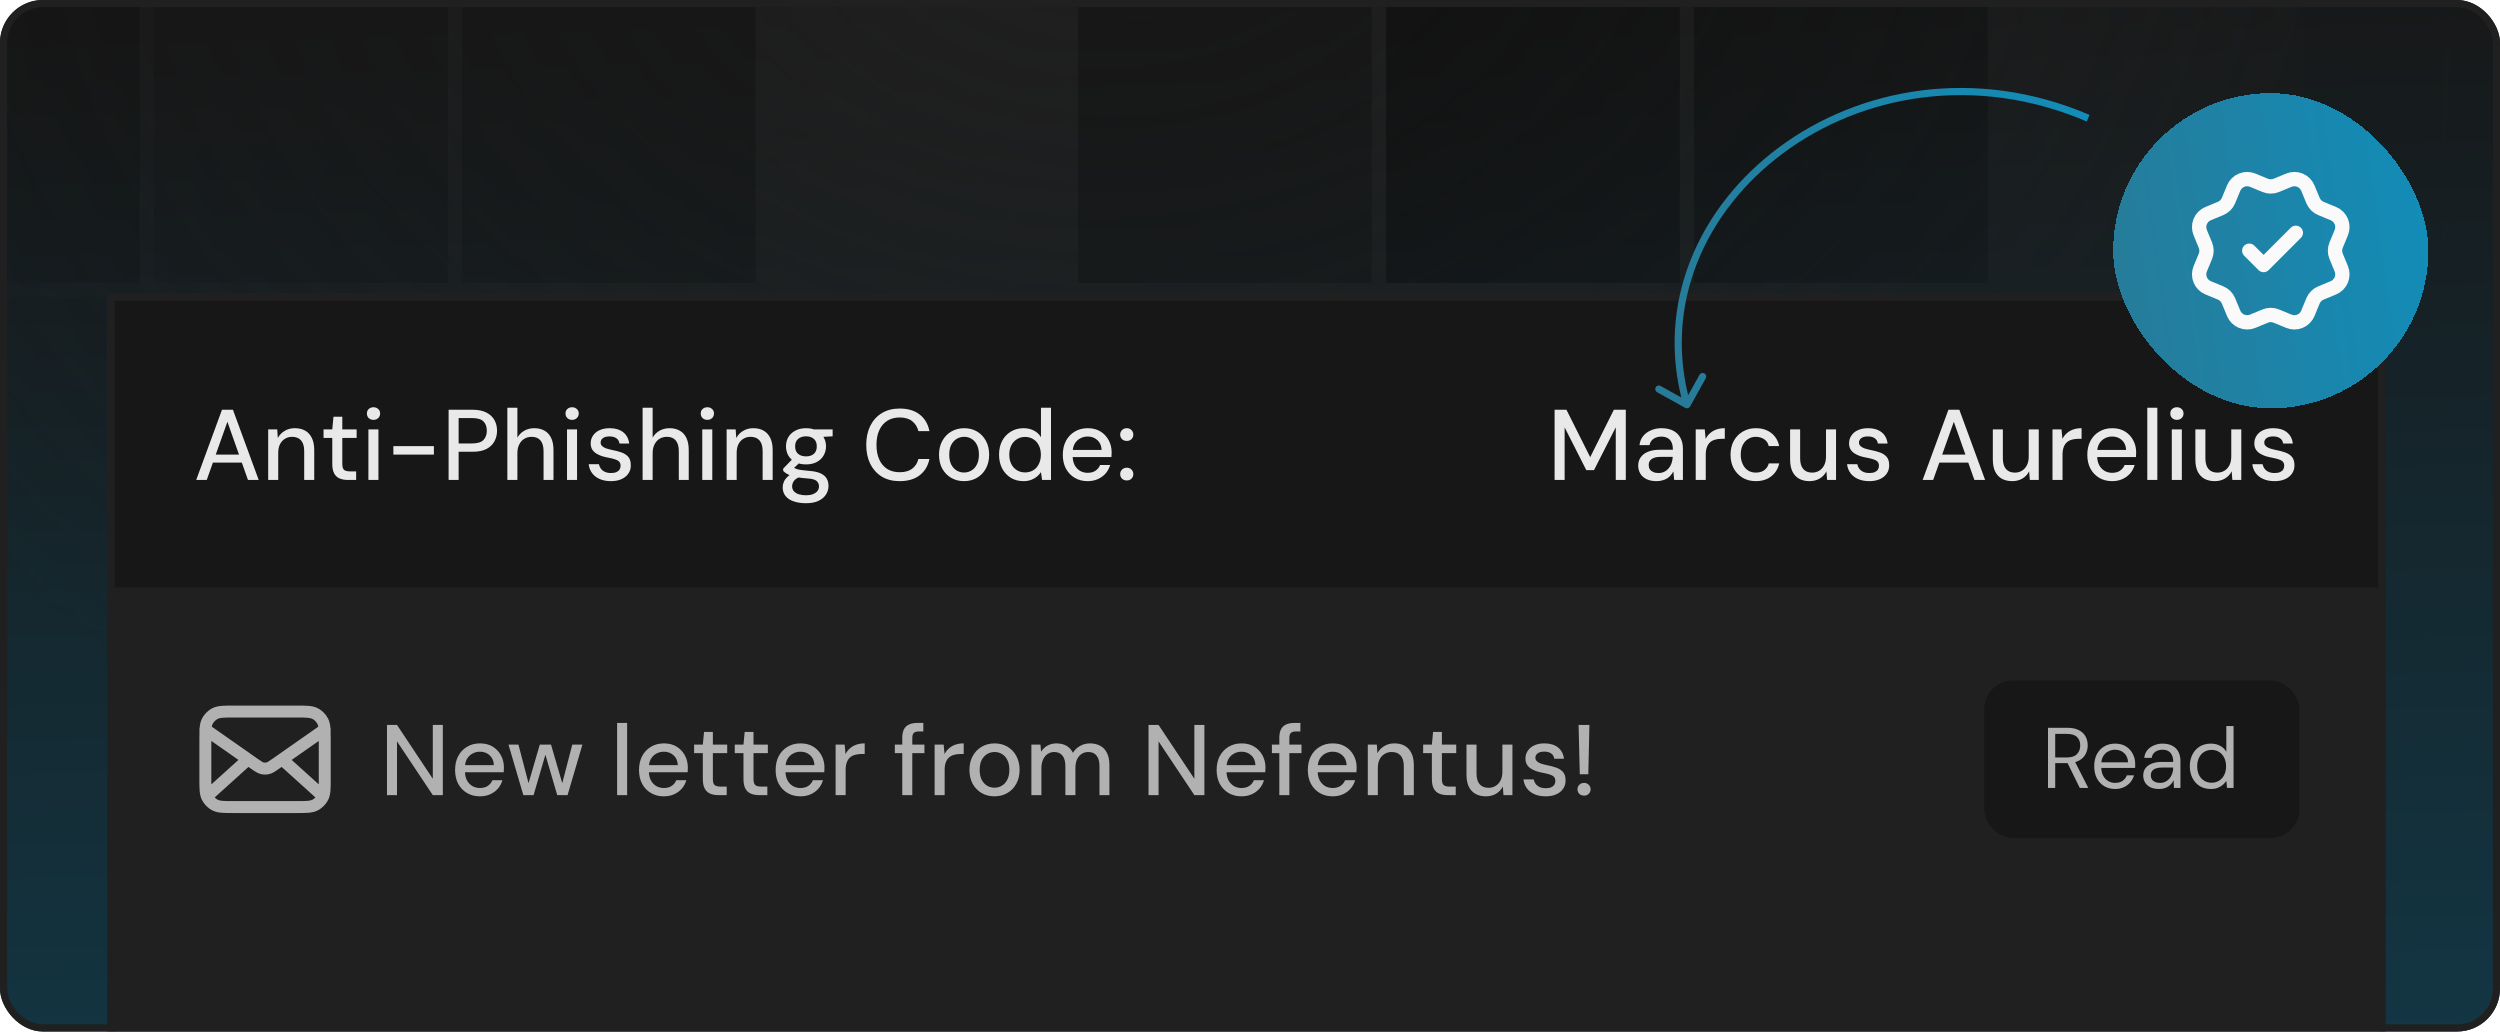 <svg width="349" height="144" viewBox="0 0 349 144" fill="none" xmlns="http://www.w3.org/2000/svg">
<g clip-path="url(#clip0_1702_20799)">
<rect width="349" height="144" rx="6" fill="url(#paint0_linear_1702_20799)"/>
<mask id="mask0_1702_20799" style="mask-type:alpha" maskUnits="userSpaceOnUse" x="-47" y="-92" width="591" height="298">
<rect x="-47" y="-92" width="591" height="298" fill="url(#paint1_radial_1702_20799)"/>
</mask>
<g mask="url(#mask0_1702_20799)">
<rect x="-42.5" y="-122" width="384" height="249" stroke="#202020"/>
<rect x="-22" y="-2" width="42" height="42" fill="#111111" stroke="#202020"/>
<rect x="21" y="-2" width="42" height="42" fill="#171717" stroke="#202020"/>
<rect x="64" y="-2" width="42" height="42" fill="#171717" stroke="#202020"/>
<rect x="107" y="-2" width="42" height="42" fill="#202020" stroke="#202020"/>
<rect x="150" y="-2" width="42" height="42" fill="#171717" stroke="#202020"/>
<rect x="193" y="-2" width="42" height="42" fill="#111111" stroke="#202020"/>
<rect x="236" y="-2" width="42" height="42" fill="#111111" stroke="#202020"/>
<rect x="279" y="-2" width="42" height="42" fill="#202020" stroke="#202020"/>
<rect x="-22" y="41" width="42" height="42" fill="#171717" stroke="#202020"/>
<rect x="21" y="41" width="42" height="42" fill="#171717" stroke="#202020"/>
<rect x="64" y="41" width="42" height="42" fill="#202020" stroke="#202020"/>
<rect x="107" y="41" width="42" height="42" fill="#171717" stroke="#202020"/>
<rect x="150" y="41" width="42" height="42" fill="#171717" stroke="#202020"/>
<rect x="193" y="41" width="42" height="42" fill="#171717" stroke="#202020"/>
<rect x="236" y="41" width="42" height="42" fill="#202020" stroke="#202020"/>
<rect x="279" y="41" width="42" height="42" fill="#171717" stroke="#202020"/>
<rect x="-22" y="84" width="42" height="42" fill="#171717" stroke="#202020"/>
<rect x="21" y="84" width="42" height="42" fill="#171717" stroke="#202020"/>
<rect x="64" y="84" width="42" height="42" fill="#202020" stroke="#202020"/>
<rect x="107" y="84" width="42" height="42" fill="#171717" stroke="#202020"/>
<rect x="150" y="84" width="42" height="42" fill="#111111" stroke="#202020"/>
<rect x="193" y="84" width="42" height="42" fill="#171717" stroke="#202020"/>
<rect x="236" y="84" width="42" height="42" fill="#202020" stroke="#202020"/>
<rect x="279" y="84" width="42" height="42" fill="#111111" stroke="#202020"/>
</g>
<g filter="url(#filter0_d_1702_20799)">
<rect x="15" y="54" width="318" height="114" rx="6" fill="#202020"/>
<rect x="15.5" y="54.5" width="317" height="113" rx="5.5" stroke="#202020"/>
<rect x="15.5" y="54.5" width="317" height="41" fill="#171717"/>
<rect x="15.5" y="54.5" width="317" height="41" stroke="#202020"/>
<path d="M27.392 80L30.99 70.2H32.516L36.114 80H34.616L31.746 71.88L28.862 80H27.392ZM29.016 77.578L29.408 76.458H34.014L34.406 77.578H29.016ZM37.44 80V72.944H38.7L38.784 74.148C39.008 73.728 39.326 73.397 39.736 73.154C40.147 72.902 40.618 72.776 41.15 72.776C41.71 72.776 42.191 72.888 42.592 73.112C42.994 73.336 43.306 73.677 43.53 74.134C43.754 74.582 43.866 75.147 43.866 75.828V80H42.466V75.968C42.466 75.315 42.322 74.82 42.032 74.484C41.743 74.148 41.323 73.98 40.772 73.98C40.408 73.98 40.082 74.069 39.792 74.246C39.503 74.414 39.27 74.666 39.092 75.002C38.924 75.338 38.84 75.749 38.84 76.234V80H37.44ZM48.555 80C48.116 80 47.734 79.93 47.407 79.79C47.08 79.65 46.828 79.417 46.651 79.09C46.474 78.763 46.385 78.32 46.385 77.76V74.134H45.167V72.944H46.385L46.553 71.18H47.785V72.944H49.787V74.134H47.785V77.774C47.785 78.175 47.869 78.451 48.037 78.6C48.205 78.74 48.494 78.81 48.905 78.81H49.717V80H48.555ZM51.429 80V72.944H52.829V80H51.429ZM52.143 71.614C51.872 71.614 51.648 71.53 51.471 71.362C51.303 71.194 51.219 70.979 51.219 70.718C51.219 70.466 51.303 70.261 51.471 70.102C51.648 69.934 51.872 69.85 52.143 69.85C52.404 69.85 52.624 69.934 52.801 70.102C52.978 70.261 53.067 70.466 53.067 70.718C53.067 70.979 52.978 71.194 52.801 71.362C52.624 71.53 52.404 71.614 52.143 71.614ZM54.915 76.458V75.282H60.571V76.458H54.915ZM62.626 80V70.2H65.972C66.755 70.2 67.4 70.331 67.903 70.592C68.407 70.853 68.781 71.203 69.023 71.642C69.266 72.081 69.388 72.58 69.388 73.14C69.388 73.672 69.266 74.162 69.023 74.61C68.79 75.049 68.421 75.403 67.918 75.674C67.413 75.935 66.765 76.066 65.972 76.066H64.025V80H62.626ZM64.025 74.904H65.915C66.653 74.904 67.175 74.745 67.484 74.428C67.801 74.101 67.96 73.672 67.96 73.14C67.96 72.571 67.801 72.132 67.484 71.824C67.175 71.516 66.653 71.362 65.915 71.362H64.025V74.904ZM70.827 80V69.92H72.227V74.092C72.46 73.681 72.782 73.359 73.193 73.126C73.613 72.893 74.075 72.776 74.579 72.776C75.139 72.776 75.62 72.893 76.021 73.126C76.422 73.35 76.73 73.691 76.945 74.148C77.16 74.596 77.267 75.161 77.267 75.842V80H75.881V75.996C75.881 75.333 75.741 74.834 75.461 74.498C75.181 74.153 74.766 73.98 74.215 73.98C73.842 73.98 73.506 74.069 73.207 74.246C72.908 74.423 72.67 74.685 72.493 75.03C72.316 75.366 72.227 75.777 72.227 76.262V80H70.827ZM79.156 80V72.944H80.555V80H79.156ZM79.87 71.614C79.599 71.614 79.375 71.53 79.198 71.362C79.029 71.194 78.945 70.979 78.945 70.718C78.945 70.466 79.029 70.261 79.198 70.102C79.375 69.934 79.599 69.85 79.87 69.85C80.131 69.85 80.35 69.934 80.528 70.102C80.705 70.261 80.793 70.466 80.793 70.718C80.793 70.979 80.705 71.194 80.528 71.362C80.35 71.53 80.131 71.614 79.87 71.614ZM85.287 80.168C84.69 80.168 84.168 80.07 83.719 79.874C83.272 79.678 82.917 79.403 82.656 79.048C82.394 78.693 82.236 78.278 82.18 77.802H83.608C83.654 78.026 83.743 78.231 83.874 78.418C84.013 78.605 84.2 78.754 84.433 78.866C84.676 78.978 84.961 79.034 85.287 79.034C85.596 79.034 85.847 78.992 86.043 78.908C86.249 78.815 86.398 78.693 86.492 78.544C86.585 78.385 86.632 78.217 86.632 78.04C86.632 77.779 86.566 77.583 86.436 77.452C86.314 77.312 86.127 77.205 85.876 77.13C85.633 77.046 85.339 76.971 84.993 76.906C84.667 76.85 84.35 76.775 84.041 76.682C83.743 76.579 83.472 76.453 83.23 76.304C82.996 76.155 82.809 75.968 82.669 75.744C82.529 75.511 82.46 75.226 82.46 74.89C82.46 74.489 82.567 74.129 82.781 73.812C82.996 73.485 83.299 73.233 83.692 73.056C84.093 72.869 84.564 72.776 85.106 72.776C85.889 72.776 86.519 72.963 86.996 73.336C87.472 73.709 87.751 74.237 87.835 74.918H86.478C86.44 74.601 86.3 74.358 86.058 74.19C85.815 74.013 85.493 73.924 85.091 73.924C84.69 73.924 84.382 74.003 84.168 74.162C83.953 74.321 83.846 74.531 83.846 74.792C83.846 74.96 83.906 75.109 84.028 75.24C84.149 75.371 84.326 75.483 84.559 75.576C84.802 75.66 85.096 75.739 85.442 75.814C85.936 75.907 86.379 76.024 86.772 76.164C87.163 76.304 87.476 76.509 87.71 76.78C87.943 77.051 88.059 77.438 88.059 77.942C88.069 78.381 87.957 78.768 87.724 79.104C87.499 79.44 87.177 79.701 86.757 79.888C86.347 80.075 85.857 80.168 85.287 80.168ZM89.708 80V69.92H91.108V74.092C91.341 73.681 91.663 73.359 92.074 73.126C92.494 72.893 92.956 72.776 93.46 72.776C94.02 72.776 94.501 72.893 94.902 73.126C95.303 73.35 95.611 73.691 95.826 74.148C96.04 74.596 96.148 75.161 96.148 75.842V80H94.762V75.996C94.762 75.333 94.622 74.834 94.342 74.498C94.062 74.153 93.647 73.98 93.096 73.98C92.722 73.98 92.386 74.069 92.088 74.246C91.789 74.423 91.551 74.685 91.374 75.03C91.197 75.366 91.108 75.777 91.108 76.262V80H89.708ZM98.036 80V72.944H99.436V80H98.036ZM98.75 71.614C98.48 71.614 98.256 71.53 98.078 71.362C97.91 71.194 97.826 70.979 97.826 70.718C97.826 70.466 97.91 70.261 98.078 70.102C98.256 69.934 98.48 69.85 98.75 69.85C99.012 69.85 99.231 69.934 99.408 70.102C99.586 70.261 99.674 70.466 99.674 70.718C99.674 70.979 99.586 71.194 99.408 71.362C99.231 71.53 99.012 71.614 98.75 71.614ZM101.438 80V72.944H102.698L102.782 74.148C103.006 73.728 103.324 73.397 103.734 73.154C104.145 72.902 104.616 72.776 105.148 72.776C105.708 72.776 106.189 72.888 106.59 73.112C106.992 73.336 107.304 73.677 107.528 74.134C107.752 74.582 107.864 75.147 107.864 75.828V80H106.464V75.968C106.464 75.315 106.32 74.82 106.03 74.484C105.741 74.148 105.321 73.98 104.77 73.98C104.406 73.98 104.08 74.069 103.79 74.246C103.501 74.414 103.268 74.666 103.09 75.002C102.922 75.338 102.838 75.749 102.838 76.234V80H101.438ZM112.525 83.248C111.881 83.248 111.312 83.164 110.817 82.996C110.322 82.837 109.94 82.59 109.669 82.254C109.398 81.918 109.263 81.507 109.263 81.022C109.263 80.77 109.319 80.513 109.431 80.252C109.543 80 109.725 79.757 109.977 79.524C110.229 79.291 110.57 79.081 110.999 78.894L111.783 79.524C111.307 79.701 110.985 79.911 110.817 80.154C110.658 80.406 110.579 80.649 110.579 80.882C110.579 81.162 110.663 81.395 110.831 81.582C110.999 81.769 111.228 81.909 111.517 82.002C111.816 82.095 112.152 82.142 112.525 82.142C112.889 82.142 113.206 82.091 113.477 81.988C113.748 81.885 113.958 81.741 114.107 81.554C114.256 81.367 114.331 81.148 114.331 80.896C114.331 80.597 114.219 80.345 113.995 80.14C113.771 79.944 113.342 79.827 112.707 79.79C112.175 79.753 111.722 79.701 111.349 79.636C110.985 79.571 110.672 79.491 110.411 79.398C110.159 79.305 109.944 79.202 109.767 79.09C109.599 78.978 109.454 78.861 109.333 78.74V78.418L110.733 76.976L111.867 77.368L110.341 78.782L110.635 78.152C110.738 78.217 110.836 78.283 110.929 78.348C111.022 78.404 111.148 78.455 111.307 78.502C111.466 78.549 111.68 78.591 111.951 78.628C112.222 78.665 112.576 78.703 113.015 78.74C113.65 78.787 114.158 78.899 114.541 79.076C114.933 79.253 115.218 79.491 115.395 79.79C115.572 80.089 115.661 80.443 115.661 80.854C115.661 81.255 115.549 81.638 115.325 82.002C115.11 82.366 114.77 82.665 114.303 82.898C113.846 83.131 113.253 83.248 112.525 83.248ZM112.525 77.83C111.928 77.83 111.419 77.718 110.999 77.494C110.588 77.27 110.271 76.967 110.047 76.584C109.832 76.201 109.725 75.777 109.725 75.31C109.725 74.834 109.832 74.409 110.047 74.036C110.271 73.653 110.593 73.35 111.013 73.126C111.433 72.893 111.937 72.776 112.525 72.776C113.113 72.776 113.612 72.893 114.023 73.126C114.443 73.35 114.76 73.653 114.975 74.036C115.199 74.409 115.311 74.834 115.311 75.31C115.311 75.777 115.199 76.201 114.975 76.584C114.76 76.967 114.443 77.27 114.023 77.494C113.612 77.718 113.113 77.83 112.525 77.83ZM112.525 76.71C112.982 76.71 113.346 76.593 113.617 76.36C113.888 76.117 114.023 75.767 114.023 75.31C114.023 74.853 113.888 74.507 113.617 74.274C113.346 74.031 112.982 73.91 112.525 73.91C112.068 73.91 111.699 74.031 111.419 74.274C111.139 74.507 110.999 74.853 110.999 75.31C110.999 75.767 111.139 76.117 111.419 76.36C111.699 76.593 112.068 76.71 112.525 76.71ZM113.673 74.05L113.337 72.944H116.235V73.91L113.673 74.05ZM125.59 80.168C124.628 80.168 123.798 79.958 123.098 79.538C122.407 79.109 121.87 78.516 121.488 77.76C121.114 76.995 120.928 76.108 120.928 75.1C120.928 74.101 121.114 73.219 121.488 72.454C121.87 71.689 122.407 71.096 123.098 70.676C123.798 70.247 124.628 70.032 125.59 70.032C126.738 70.032 127.666 70.307 128.376 70.858C129.094 71.409 129.552 72.183 129.748 73.182H128.208C128.068 72.603 127.778 72.141 127.34 71.796C126.91 71.451 126.327 71.278 125.59 71.278C124.927 71.278 124.353 71.432 123.868 71.74C123.382 72.048 123.009 72.487 122.748 73.056C122.486 73.625 122.356 74.307 122.356 75.1C122.356 75.893 122.486 76.579 122.748 77.158C123.009 77.727 123.382 78.166 123.868 78.474C124.353 78.773 124.927 78.922 125.59 78.922C126.327 78.922 126.91 78.759 127.34 78.432C127.778 78.096 128.068 77.643 128.208 77.074H129.748C129.552 78.045 129.094 78.805 128.376 79.356C127.666 79.897 126.738 80.168 125.59 80.168ZM134.572 80.168C133.91 80.168 133.312 80.014 132.78 79.706C132.258 79.398 131.842 78.969 131.534 78.418C131.236 77.858 131.086 77.214 131.086 76.486C131.086 75.739 131.24 75.091 131.548 74.54C131.856 73.98 132.276 73.546 132.808 73.238C133.34 72.93 133.938 72.776 134.6 72.776C135.272 72.776 135.87 72.93 136.392 73.238C136.915 73.546 137.326 73.975 137.624 74.526C137.932 75.077 138.086 75.725 138.086 76.472C138.086 77.219 137.932 77.867 137.624 78.418C137.326 78.969 136.91 79.398 136.378 79.706C135.846 80.014 135.244 80.168 134.572 80.168ZM134.572 78.964C134.955 78.964 135.3 78.871 135.608 78.684C135.926 78.497 136.178 78.222 136.364 77.858C136.56 77.485 136.658 77.023 136.658 76.472C136.658 75.921 136.565 75.464 136.378 75.1C136.192 74.727 135.94 74.447 135.622 74.26C135.314 74.073 134.974 73.98 134.6 73.98C134.227 73.98 133.882 74.073 133.564 74.26C133.247 74.447 132.99 74.727 132.794 75.1C132.608 75.464 132.514 75.921 132.514 76.472C132.514 77.023 132.608 77.485 132.794 77.858C132.99 78.222 133.242 78.497 133.55 78.684C133.868 78.871 134.208 78.964 134.572 78.964ZM142.869 80.168C142.197 80.168 141.605 80.009 141.091 79.692C140.578 79.365 140.177 78.927 139.887 78.376C139.607 77.816 139.467 77.181 139.467 76.472C139.467 75.753 139.607 75.119 139.887 74.568C140.177 74.017 140.578 73.583 141.091 73.266C141.614 72.939 142.211 72.776 142.883 72.776C143.434 72.776 143.919 72.888 144.339 73.112C144.759 73.327 145.086 73.635 145.319 74.036V69.92H146.719V80H145.473L145.319 78.908C145.179 79.123 144.997 79.328 144.773 79.524C144.549 79.711 144.279 79.865 143.961 79.986C143.644 80.107 143.28 80.168 142.869 80.168ZM143.093 78.95C143.532 78.95 143.919 78.847 144.255 78.642C144.591 78.437 144.848 78.147 145.025 77.774C145.212 77.401 145.305 76.967 145.305 76.472C145.305 75.977 145.212 75.548 145.025 75.184C144.848 74.811 144.591 74.521 144.255 74.316C143.919 74.101 143.532 73.994 143.093 73.994C142.673 73.994 142.295 74.101 141.959 74.316C141.623 74.521 141.362 74.811 141.175 75.184C140.989 75.548 140.895 75.977 140.895 76.472C140.895 76.967 140.989 77.401 141.175 77.774C141.362 78.147 141.623 78.437 141.959 78.642C142.295 78.847 142.673 78.95 143.093 78.95ZM151.826 80.168C151.154 80.168 150.556 80.014 150.034 79.706C149.511 79.398 149.1 78.969 148.802 78.418C148.512 77.867 148.368 77.228 148.368 76.5C148.368 75.753 148.512 75.105 148.802 74.554C149.1 73.994 149.511 73.56 150.034 73.252C150.556 72.935 151.163 72.776 151.854 72.776C152.544 72.776 153.137 72.93 153.632 73.238C154.126 73.546 154.509 73.957 154.78 74.47C155.05 74.974 155.186 75.534 155.186 76.15C155.186 76.243 155.181 76.346 155.172 76.458C155.172 76.561 155.167 76.677 155.158 76.808H149.39V75.814H153.786C153.758 75.226 153.562 74.769 153.198 74.442C152.834 74.106 152.381 73.938 151.84 73.938C151.457 73.938 151.107 74.027 150.79 74.204C150.472 74.372 150.216 74.624 150.02 74.96C149.833 75.287 149.74 75.702 149.74 76.206V76.598C149.74 77.121 149.833 77.564 150.02 77.928C150.216 78.283 150.472 78.553 150.79 78.74C151.107 78.917 151.452 79.006 151.826 79.006C152.274 79.006 152.642 78.908 152.932 78.712C153.221 78.516 153.436 78.25 153.576 77.914H154.976C154.854 78.343 154.649 78.731 154.36 79.076C154.07 79.412 153.711 79.678 153.282 79.874C152.862 80.07 152.376 80.168 151.826 80.168ZM157.301 80.07C157.03 80.07 156.806 79.986 156.629 79.818C156.461 79.641 156.377 79.431 156.377 79.188C156.377 78.936 156.461 78.726 156.629 78.558C156.806 78.381 157.03 78.292 157.301 78.292C157.572 78.292 157.791 78.381 157.959 78.558C158.127 78.726 158.211 78.936 158.211 79.188C158.211 79.431 158.127 79.641 157.959 79.818C157.791 79.986 157.572 80.07 157.301 80.07ZM157.301 74.554C157.03 74.554 156.806 74.47 156.629 74.302C156.461 74.125 156.377 73.915 156.377 73.672C156.377 73.42 156.461 73.21 156.629 73.042C156.806 72.865 157.03 72.776 157.301 72.776C157.572 72.776 157.791 72.865 157.959 73.042C158.127 73.21 158.211 73.42 158.211 73.672C158.211 73.915 158.127 74.125 157.959 74.302C157.791 74.47 157.572 74.554 157.301 74.554Z" fill="#E9E9E9"/>
<path d="M217.022 80V70.2H218.674L221.992 76.822L225.296 70.2H226.962V80H225.562V72.65L222.524 78.628H221.446L218.422 72.664V80H217.022ZM231.267 80.168C230.688 80.168 230.207 80.07 229.825 79.874C229.442 79.678 229.157 79.417 228.971 79.09C228.784 78.754 228.691 78.395 228.691 78.012C228.691 77.545 228.812 77.149 229.055 76.822C229.297 76.486 229.643 76.229 230.091 76.052C230.539 75.875 231.075 75.786 231.701 75.786H233.535C233.535 75.375 233.474 75.035 233.353 74.764C233.231 74.493 233.049 74.293 232.807 74.162C232.573 74.022 232.275 73.952 231.911 73.952C231.491 73.952 231.131 74.055 230.833 74.26C230.534 74.456 230.347 74.75 230.273 75.142H228.873C228.929 74.647 229.097 74.227 229.377 73.882C229.666 73.527 230.035 73.257 230.483 73.07C230.931 72.874 231.407 72.776 231.911 72.776C232.573 72.776 233.129 72.893 233.577 73.126C234.025 73.359 234.361 73.691 234.585 74.12C234.818 74.54 234.935 75.044 234.935 75.632V80H233.717L233.605 78.81C233.502 78.997 233.381 79.174 233.241 79.342C233.101 79.51 232.933 79.655 232.737 79.776C232.55 79.897 232.331 79.991 232.079 80.056C231.836 80.131 231.565 80.168 231.267 80.168ZM231.533 79.034C231.831 79.034 232.102 78.973 232.345 78.852C232.587 78.731 232.793 78.567 232.961 78.362C233.138 78.147 233.269 77.909 233.353 77.648C233.446 77.377 233.497 77.102 233.507 76.822V76.78H231.841C231.439 76.78 231.113 76.831 230.861 76.934C230.618 77.027 230.441 77.158 230.329 77.326C230.217 77.494 230.161 77.69 230.161 77.914C230.161 78.147 230.212 78.348 230.315 78.516C230.427 78.675 230.585 78.801 230.791 78.894C230.996 78.987 231.243 79.034 231.533 79.034ZM236.722 80V72.944H237.982L238.108 74.274C238.266 73.957 238.472 73.691 238.724 73.476C238.976 73.252 239.27 73.079 239.606 72.958C239.951 72.837 240.343 72.776 240.782 72.776V74.26H240.278C239.988 74.26 239.713 74.297 239.452 74.372C239.19 74.437 238.957 74.554 238.752 74.722C238.556 74.89 238.402 75.119 238.29 75.408C238.178 75.697 238.122 76.057 238.122 76.486V80H236.722ZM245.11 80.168C244.429 80.168 243.822 80.014 243.29 79.706C242.758 79.389 242.338 78.955 242.03 78.404C241.732 77.853 241.582 77.214 241.582 76.486C241.582 75.749 241.732 75.105 242.03 74.554C242.338 73.994 242.758 73.56 243.29 73.252C243.822 72.935 244.429 72.776 245.11 72.776C245.969 72.776 246.688 73 247.266 73.448C247.845 73.896 248.214 74.503 248.372 75.268H246.916C246.823 74.857 246.608 74.54 246.272 74.316C245.946 74.092 245.554 73.98 245.096 73.98C244.723 73.98 244.378 74.078 244.06 74.274C243.743 74.461 243.486 74.741 243.29 75.114C243.104 75.478 243.01 75.931 243.01 76.472C243.01 76.873 243.066 77.233 243.178 77.55C243.29 77.858 243.44 78.119 243.626 78.334C243.822 78.549 244.046 78.712 244.298 78.824C244.55 78.927 244.816 78.978 245.096 78.978C245.404 78.978 245.68 78.931 245.922 78.838C246.174 78.735 246.384 78.586 246.552 78.39C246.73 78.194 246.851 77.961 246.916 77.69H248.372C248.214 78.437 247.845 79.039 247.266 79.496C246.688 79.944 245.969 80.168 245.11 80.168ZM252.601 80.168C252.05 80.168 251.569 80.056 251.159 79.832C250.757 79.608 250.445 79.272 250.221 78.824C250.006 78.376 249.899 77.811 249.899 77.13V72.944H251.299V76.976C251.299 77.639 251.443 78.138 251.733 78.474C252.022 78.81 252.437 78.978 252.979 78.978C253.343 78.978 253.669 78.889 253.959 78.712C254.257 78.535 254.491 78.278 254.659 77.942C254.827 77.606 254.911 77.195 254.911 76.71V72.944H256.311V80H255.065L254.967 78.796C254.752 79.225 254.439 79.561 254.029 79.804C253.618 80.047 253.142 80.168 252.601 80.168ZM260.957 80.168C260.36 80.168 259.837 80.07 259.389 79.874C258.941 79.678 258.587 79.403 258.325 79.048C258.064 78.693 257.905 78.278 257.849 77.802H259.277C259.324 78.026 259.413 78.231 259.543 78.418C259.683 78.605 259.87 78.754 260.103 78.866C260.346 78.978 260.631 79.034 260.957 79.034C261.265 79.034 261.517 78.992 261.713 78.908C261.919 78.815 262.068 78.693 262.161 78.544C262.255 78.385 262.301 78.217 262.301 78.04C262.301 77.779 262.236 77.583 262.105 77.452C261.984 77.312 261.797 77.205 261.545 77.13C261.303 77.046 261.009 76.971 260.663 76.906C260.337 76.85 260.019 76.775 259.711 76.682C259.413 76.579 259.142 76.453 258.899 76.304C258.666 76.155 258.479 75.968 258.339 75.744C258.199 75.511 258.129 75.226 258.129 74.89C258.129 74.489 258.237 74.129 258.451 73.812C258.666 73.485 258.969 73.233 259.361 73.056C259.763 72.869 260.234 72.776 260.775 72.776C261.559 72.776 262.189 72.963 262.665 73.336C263.141 73.709 263.421 74.237 263.505 74.918H262.147C262.11 74.601 261.97 74.358 261.727 74.19C261.485 74.013 261.163 73.924 260.761 73.924C260.36 73.924 260.052 74.003 259.837 74.162C259.623 74.321 259.515 74.531 259.515 74.792C259.515 74.96 259.576 75.109 259.697 75.24C259.819 75.371 259.996 75.483 260.229 75.576C260.472 75.66 260.766 75.739 261.111 75.814C261.606 75.907 262.049 76.024 262.441 76.164C262.833 76.304 263.146 76.509 263.379 76.78C263.613 77.051 263.729 77.438 263.729 77.942C263.739 78.381 263.627 78.768 263.393 79.104C263.169 79.44 262.847 79.701 262.427 79.888C262.017 80.075 261.527 80.168 260.957 80.168ZM268.4 80L271.998 70.2H273.524L277.122 80H275.624L272.754 71.88L269.87 80H268.4ZM270.024 77.578L270.416 76.458H275.022L275.414 77.578H270.024ZM280.901 80.168C280.351 80.168 279.87 80.056 279.459 79.832C279.058 79.608 278.745 79.272 278.521 78.824C278.307 78.376 278.199 77.811 278.199 77.13V72.944H279.599V76.976C279.599 77.639 279.744 78.138 280.033 78.474C280.323 78.81 280.738 78.978 281.279 78.978C281.643 78.978 281.97 78.889 282.259 78.712C282.558 78.535 282.791 78.278 282.959 77.942C283.127 77.606 283.211 77.195 283.211 76.71V72.944H284.611V80H283.365L283.267 78.796C283.053 79.225 282.74 79.561 282.329 79.804C281.919 80.047 281.443 80.168 280.901 80.168ZM286.528 80V72.944H287.788L287.914 74.274C288.073 73.957 288.278 73.691 288.53 73.476C288.782 73.252 289.076 73.079 289.412 72.958C289.758 72.837 290.15 72.776 290.588 72.776V74.26H290.084C289.795 74.26 289.52 74.297 289.258 74.372C288.997 74.437 288.764 74.554 288.558 74.722C288.362 74.89 288.208 75.119 288.096 75.408C287.984 75.697 287.928 76.057 287.928 76.486V80H286.528ZM294.847 80.168C294.175 80.168 293.578 80.014 293.055 79.706C292.532 79.398 292.122 78.969 291.823 78.418C291.534 77.867 291.389 77.228 291.389 76.5C291.389 75.753 291.534 75.105 291.823 74.554C292.122 73.994 292.532 73.56 293.055 73.252C293.578 72.935 294.184 72.776 294.875 72.776C295.566 72.776 296.158 72.93 296.653 73.238C297.148 73.546 297.53 73.957 297.801 74.47C298.072 74.974 298.207 75.534 298.207 76.15C298.207 76.243 298.202 76.346 298.193 76.458C298.193 76.561 298.188 76.677 298.179 76.808H292.411V75.814H296.807C296.779 75.226 296.583 74.769 296.219 74.442C295.855 74.106 295.402 73.938 294.861 73.938C294.478 73.938 294.128 74.027 293.811 74.204C293.494 74.372 293.237 74.624 293.041 74.96C292.854 75.287 292.761 75.702 292.761 76.206V76.598C292.761 77.121 292.854 77.564 293.041 77.928C293.237 78.283 293.494 78.553 293.811 78.74C294.128 78.917 294.474 79.006 294.847 79.006C295.295 79.006 295.664 78.908 295.953 78.712C296.242 78.516 296.457 78.25 296.597 77.914H297.997C297.876 78.343 297.67 78.731 297.381 79.076C297.092 79.412 296.732 79.678 296.303 79.874C295.883 80.07 295.398 80.168 294.847 80.168ZM299.763 80V69.92H301.163V80H299.763ZM303.183 80V72.944H304.583V80H303.183ZM303.897 71.614C303.626 71.614 303.402 71.53 303.225 71.362C303.057 71.194 302.973 70.979 302.973 70.718C302.973 70.466 303.057 70.261 303.225 70.102C303.402 69.934 303.626 69.85 303.897 69.85C304.158 69.85 304.377 69.934 304.555 70.102C304.732 70.261 304.821 70.466 304.821 70.718C304.821 70.979 304.732 71.194 304.555 71.362C304.377 71.53 304.158 71.614 303.897 71.614ZM309.175 80.168C308.624 80.168 308.143 80.056 307.733 79.832C307.331 79.608 307.019 79.272 306.795 78.824C306.58 78.376 306.473 77.811 306.473 77.13V72.944H307.873V76.976C307.873 77.639 308.017 78.138 308.307 78.474C308.596 78.81 309.011 78.978 309.553 78.978C309.917 78.978 310.243 78.889 310.533 78.712C310.831 78.535 311.065 78.278 311.233 77.942C311.401 77.606 311.485 77.195 311.485 76.71V72.944H312.885V80H311.639L311.541 78.796C311.326 79.225 311.013 79.561 310.603 79.804C310.192 80.047 309.716 80.168 309.175 80.168ZM317.532 80.168C316.934 80.168 316.412 80.07 315.964 79.874C315.516 79.678 315.161 79.403 314.9 79.048C314.638 78.693 314.48 78.278 314.424 77.802H315.852C315.898 78.026 315.987 78.231 316.118 78.418C316.258 78.605 316.444 78.754 316.678 78.866C316.92 78.978 317.205 79.034 317.532 79.034C317.84 79.034 318.092 78.992 318.288 78.908C318.493 78.815 318.642 78.693 318.736 78.544C318.829 78.385 318.876 78.217 318.876 78.04C318.876 77.779 318.81 77.583 318.68 77.452C318.558 77.312 318.372 77.205 318.12 77.13C317.877 77.046 317.583 76.971 317.238 76.906C316.911 76.85 316.594 76.775 316.286 76.682C315.987 76.579 315.716 76.453 315.474 76.304C315.24 76.155 315.054 75.968 314.914 75.744C314.774 75.511 314.704 75.226 314.704 74.89C314.704 74.489 314.811 74.129 315.026 73.812C315.24 73.485 315.544 73.233 315.936 73.056C316.337 72.869 316.808 72.776 317.35 72.776C318.134 72.776 318.764 72.963 319.24 73.336C319.716 73.709 319.996 74.237 320.08 74.918H318.722C318.684 74.601 318.544 74.358 318.302 74.19C318.059 74.013 317.737 73.924 317.336 73.924C316.934 73.924 316.626 74.003 316.412 74.162C316.197 74.321 316.09 74.531 316.09 74.792C316.09 74.96 316.15 75.109 316.272 75.24C316.393 75.371 316.57 75.483 316.804 75.576C317.046 75.66 317.34 75.739 317.686 75.814C318.18 75.907 318.624 76.024 319.016 76.164C319.408 76.304 319.72 76.509 319.954 76.78C320.187 77.051 320.304 77.438 320.304 77.942C320.313 78.381 320.201 78.768 319.968 79.104C319.744 79.44 319.422 79.701 319.002 79.888C318.591 80.075 318.101 80.168 317.532 80.168Z" fill="#E9E9E9"/>
<path fill-rule="evenodd" clip-rule="evenodd" d="M32.633 111.5H41.368C42.039 111.5 42.593 111.5 43.044 111.537C43.512 111.575 43.943 111.657 44.347 111.863C44.975 112.183 45.484 112.693 45.804 113.32C46.003 113.71 46.086 114.125 46.126 114.574C46.171 114.711 46.179 114.854 46.152 114.991C46.167 115.366 46.167 115.8 46.167 116.299V121.701C46.167 122.372 46.167 122.926 46.131 123.377C46.092 123.845 46.01 124.276 45.804 124.68C45.484 125.307 44.975 125.817 44.347 126.137C43.943 126.343 43.512 126.425 43.044 126.463C42.593 126.5 42.039 126.5 41.368 126.5H32.633C31.962 126.5 31.409 126.5 30.957 126.463C30.489 126.425 30.058 126.343 29.654 126.137C29.027 125.817 28.517 125.307 28.197 124.68C27.991 124.276 27.909 123.845 27.871 123.377C27.834 122.926 27.834 122.372 27.834 121.701V116.299C27.834 115.8 27.834 115.366 27.849 114.991C27.823 114.854 27.831 114.711 27.875 114.574C27.915 114.125 27.998 113.71 28.197 113.32C28.517 112.693 29.027 112.183 29.654 111.863C30.058 111.657 30.489 111.575 30.957 111.537C31.409 111.5 31.962 111.5 32.633 111.5ZM29.501 116.434V121.667C29.501 121.986 29.501 122.26 29.504 122.498L33.285 119.083L29.501 116.434ZM35.083 118.307L29.57 114.448C29.599 114.275 29.638 114.163 29.682 114.077C29.842 113.763 30.097 113.508 30.411 113.348C30.541 113.282 30.728 113.228 31.093 113.198C31.468 113.167 31.954 113.167 32.667 113.167H41.334C42.048 113.167 42.533 113.167 42.908 113.198C43.273 113.228 43.46 113.282 43.591 113.348C43.904 113.508 44.159 113.763 44.319 114.077C44.363 114.163 44.402 114.275 44.432 114.448L38.919 118.307C38.909 118.313 38.9 118.32 38.89 118.327L38.052 118.914C37.445 119.339 37.316 119.413 37.202 119.441C37.07 119.474 36.931 119.474 36.799 119.441C36.685 119.413 36.557 119.339 35.949 118.914L35.111 118.327C35.102 118.32 35.092 118.313 35.083 118.307ZM34.686 120.063L29.968 124.324C30.096 124.456 30.245 124.567 30.411 124.652C30.541 124.718 30.728 124.772 31.093 124.802C31.468 124.833 31.954 124.833 32.667 124.833H41.334C42.048 124.833 42.533 124.833 42.908 124.802C43.273 124.772 43.46 124.718 43.591 124.652C43.756 124.567 43.906 124.456 44.033 124.324L39.316 120.063L39.008 120.279C38.975 120.302 38.944 120.324 38.912 120.346C38.458 120.665 38.059 120.945 37.605 121.058C37.208 121.157 36.793 121.157 36.396 121.058C35.942 120.945 35.544 120.665 35.09 120.346C35.058 120.324 35.026 120.302 34.994 120.279L34.686 120.063ZM40.717 119.083L44.498 122.498C44.501 122.26 44.501 121.986 44.501 121.667V116.434L40.717 119.083Z" fill="#B1B1B1"/>
<path d="M54.022 124V114.2H55.422L60.42 121.718V114.2H61.82V124H60.42L55.422 116.496V124H54.022ZM66.988 124.168C66.316 124.168 65.718 124.014 65.196 123.706C64.673 123.398 64.262 122.969 63.964 122.418C63.674 121.867 63.53 121.228 63.53 120.5C63.53 119.753 63.674 119.105 63.964 118.554C64.262 117.994 64.673 117.56 65.196 117.252C65.718 116.935 66.325 116.776 67.016 116.776C67.706 116.776 68.299 116.93 68.794 117.238C69.288 117.546 69.671 117.957 69.942 118.47C70.212 118.974 70.348 119.534 70.348 120.15C70.348 120.243 70.343 120.346 70.334 120.458C70.334 120.561 70.329 120.677 70.32 120.808H64.552V119.814H68.948C68.92 119.226 68.724 118.769 68.36 118.442C67.996 118.106 67.543 117.938 67.002 117.938C66.619 117.938 66.269 118.027 65.952 118.204C65.634 118.372 65.378 118.624 65.182 118.96C64.995 119.287 64.902 119.702 64.902 120.206V120.598C64.902 121.121 64.995 121.564 65.182 121.928C65.378 122.283 65.634 122.553 65.952 122.74C66.269 122.917 66.614 123.006 66.988 123.006C67.436 123.006 67.804 122.908 68.094 122.712C68.383 122.516 68.598 122.25 68.738 121.914H70.138C70.016 122.343 69.811 122.731 69.522 123.076C69.232 123.412 68.873 123.678 68.444 123.874C68.024 124.07 67.538 124.168 66.988 124.168ZM73.058 124L70.986 116.944H72.372L73.912 122.824L73.646 122.81L75.354 116.944H76.922L78.63 122.81L78.364 122.824L79.89 116.944H81.304L79.232 124H77.79L75.998 117.882H76.278L74.486 124H73.058ZM86.149 124V113.92H87.549V124H86.149ZM92.663 124.168C91.992 124.168 91.394 124.014 90.871 123.706C90.349 123.398 89.938 122.969 89.639 122.418C89.35 121.867 89.206 121.228 89.206 120.5C89.206 119.753 89.35 119.105 89.639 118.554C89.938 117.994 90.349 117.56 90.871 117.252C91.394 116.935 92.001 116.776 92.692 116.776C93.382 116.776 93.975 116.93 94.469 117.238C94.964 117.546 95.347 117.957 95.618 118.47C95.888 118.974 96.023 119.534 96.023 120.15C96.023 120.243 96.019 120.346 96.01 120.458C96.01 120.561 96.005 120.677 95.996 120.808H90.228V119.814H94.624C94.596 119.226 94.4 118.769 94.035 118.442C93.671 118.106 93.219 117.938 92.677 117.938C92.295 117.938 91.945 118.027 91.627 118.204C91.31 118.372 91.053 118.624 90.858 118.96C90.671 119.287 90.578 119.702 90.578 120.206V120.598C90.578 121.121 90.671 121.564 90.858 121.928C91.053 122.283 91.31 122.553 91.627 122.74C91.945 122.917 92.29 123.006 92.663 123.006C93.112 123.006 93.48 122.908 93.769 122.712C94.059 122.516 94.273 122.25 94.413 121.914H95.814C95.692 122.343 95.487 122.731 95.198 123.076C94.908 123.412 94.549 123.678 94.12 123.874C93.7 124.07 93.214 124.168 92.663 124.168ZM100.286 124C99.847 124 99.464 123.93 99.138 123.79C98.811 123.65 98.559 123.417 98.382 123.09C98.204 122.763 98.115 122.32 98.115 121.76V118.134H96.897V116.944H98.115L98.284 115.18H99.516V116.944H101.518V118.134H99.516V121.774C99.516 122.175 99.6 122.451 99.767 122.6C99.936 122.74 100.225 122.81 100.636 122.81H101.448V124H100.286ZM105.959 124C105.521 124 105.138 123.93 104.811 123.79C104.485 123.65 104.233 123.417 104.055 123.09C103.878 122.763 103.789 122.32 103.789 121.76V118.134H102.571V116.944H103.789L103.957 115.18H105.189V116.944H107.191V118.134H105.189V121.774C105.189 122.175 105.273 122.451 105.441 122.6C105.609 122.74 105.899 122.81 106.309 122.81H107.121V124H105.959ZM111.736 124.168C111.064 124.168 110.466 124.014 109.944 123.706C109.421 123.398 109.01 122.969 108.712 122.418C108.422 121.867 108.278 121.228 108.278 120.5C108.278 119.753 108.422 119.105 108.712 118.554C109.01 117.994 109.421 117.56 109.944 117.252C110.466 116.935 111.073 116.776 111.764 116.776C112.454 116.776 113.047 116.93 113.542 117.238C114.036 117.546 114.419 117.957 114.69 118.47C114.96 118.974 115.096 119.534 115.096 120.15C115.096 120.243 115.091 120.346 115.082 120.458C115.082 120.561 115.077 120.677 115.068 120.808H109.3V119.814H113.696C113.668 119.226 113.472 118.769 113.108 118.442C112.744 118.106 112.291 117.938 111.75 117.938C111.367 117.938 111.017 118.027 110.7 118.204C110.382 118.372 110.126 118.624 109.93 118.96C109.743 119.287 109.65 119.702 109.65 120.206V120.598C109.65 121.121 109.743 121.564 109.93 121.928C110.126 122.283 110.382 122.553 110.7 122.74C111.017 122.917 111.362 123.006 111.736 123.006C112.184 123.006 112.552 122.908 112.842 122.712C113.131 122.516 113.346 122.25 113.486 121.914H114.886C114.764 122.343 114.559 122.731 114.27 123.076C113.98 123.412 113.621 123.678 113.192 123.874C112.772 124.07 112.286 124.168 111.736 124.168ZM116.651 124V116.944H117.911L118.037 118.274C118.196 117.957 118.401 117.691 118.653 117.476C118.905 117.252 119.199 117.079 119.535 116.958C119.881 116.837 120.273 116.776 120.711 116.776V118.26H120.207C119.918 118.26 119.643 118.297 119.381 118.372C119.12 118.437 118.887 118.554 118.681 118.722C118.485 118.89 118.331 119.119 118.219 119.408C118.107 119.697 118.051 120.057 118.051 120.486V124H116.651ZM125.957 124V115.992C125.957 115.507 126.036 115.11 126.195 114.802C126.363 114.494 126.606 114.27 126.923 114.13C127.24 113.99 127.623 113.92 128.071 113.92H128.897V115.11H128.295C127.959 115.11 127.716 115.18 127.567 115.32C127.427 115.451 127.357 115.684 127.357 116.02V124H125.957ZM124.921 118.134V116.944H129.051V118.134H124.921ZM130.473 124V116.944H131.733L131.859 118.274C132.018 117.957 132.223 117.691 132.475 117.476C132.727 117.252 133.021 117.079 133.357 116.958C133.703 116.837 134.095 116.776 134.533 116.776V118.26H134.029C133.74 118.26 133.465 118.297 133.203 118.372C132.942 118.437 132.709 118.554 132.503 118.722C132.307 118.89 132.153 119.119 132.041 119.408C131.929 119.697 131.873 120.057 131.873 120.486V124H130.473ZM138.82 124.168C138.158 124.168 137.56 124.014 137.028 123.706C136.506 123.398 136.09 122.969 135.782 122.418C135.484 121.858 135.334 121.214 135.334 120.486C135.334 119.739 135.488 119.091 135.796 118.54C136.104 117.98 136.524 117.546 137.056 117.238C137.588 116.93 138.186 116.776 138.848 116.776C139.52 116.776 140.118 116.93 140.64 117.238C141.163 117.546 141.574 117.975 141.872 118.526C142.18 119.077 142.334 119.725 142.334 120.472C142.334 121.219 142.18 121.867 141.872 122.418C141.574 122.969 141.158 123.398 140.626 123.706C140.094 124.014 139.492 124.168 138.82 124.168ZM138.82 122.964C139.203 122.964 139.548 122.871 139.856 122.684C140.174 122.497 140.426 122.222 140.612 121.858C140.808 121.485 140.906 121.023 140.906 120.472C140.906 119.921 140.813 119.464 140.626 119.1C140.44 118.727 140.188 118.447 139.87 118.26C139.562 118.073 139.222 117.98 138.848 117.98C138.475 117.98 138.13 118.073 137.812 118.26C137.495 118.447 137.238 118.727 137.042 119.1C136.856 119.464 136.762 119.921 136.762 120.472C136.762 121.023 136.856 121.485 137.042 121.858C137.238 122.222 137.49 122.497 137.798 122.684C138.116 122.871 138.456 122.964 138.82 122.964ZM143.981 124V116.944H145.241L145.339 117.938C145.563 117.574 145.862 117.289 146.235 117.084C146.609 116.879 147.029 116.776 147.495 116.776C147.85 116.776 148.172 116.827 148.461 116.93C148.751 117.023 149.007 117.168 149.231 117.364C149.455 117.56 149.637 117.803 149.777 118.092C150.029 117.681 150.365 117.359 150.785 117.126C151.215 116.893 151.667 116.776 152.143 116.776C152.713 116.776 153.203 116.893 153.613 117.126C154.024 117.35 154.337 117.691 154.551 118.148C154.766 118.596 154.873 119.156 154.873 119.828V124H153.487V119.968C153.487 119.315 153.352 118.82 153.081 118.484C152.82 118.148 152.433 117.98 151.919 117.98C151.574 117.98 151.266 118.069 150.995 118.246C150.725 118.423 150.51 118.68 150.351 119.016C150.202 119.352 150.127 119.763 150.127 120.248V124H148.727V119.968C148.727 119.315 148.592 118.82 148.321 118.484C148.06 118.148 147.673 117.98 147.159 117.98C146.833 117.98 146.534 118.069 146.263 118.246C145.993 118.423 145.778 118.68 145.619 119.016C145.461 119.352 145.381 119.763 145.381 120.248V124H143.981ZM160.335 124V114.2H161.735L166.733 121.718V114.2H168.133V124H166.733L161.735 116.496V124H160.335ZM173.3 124.168C172.628 124.168 172.031 124.014 171.508 123.706C170.986 123.398 170.575 122.969 170.276 122.418C169.987 121.867 169.842 121.228 169.842 120.5C169.842 119.753 169.987 119.105 170.276 118.554C170.575 117.994 170.986 117.56 171.508 117.252C172.031 116.935 172.638 116.776 173.328 116.776C174.019 116.776 174.612 116.93 175.106 117.238C175.601 117.546 175.984 117.957 176.254 118.47C176.525 118.974 176.66 119.534 176.66 120.15C176.66 120.243 176.656 120.346 176.646 120.458C176.646 120.561 176.642 120.677 176.632 120.808H170.864V119.814H175.26C175.232 119.226 175.036 118.769 174.672 118.442C174.308 118.106 173.856 117.938 173.314 117.938C172.932 117.938 172.582 118.027 172.264 118.204C171.947 118.372 171.69 118.624 171.494 118.96C171.308 119.287 171.214 119.702 171.214 120.206V120.598C171.214 121.121 171.308 121.564 171.494 121.928C171.69 122.283 171.947 122.553 172.264 122.74C172.582 122.917 172.927 123.006 173.3 123.006C173.748 123.006 174.117 122.908 174.406 122.712C174.696 122.516 174.91 122.25 175.05 121.914H176.45C176.329 122.343 176.124 122.731 175.834 123.076C175.545 123.412 175.186 123.678 174.756 123.874C174.336 124.07 173.851 124.168 173.3 124.168ZM178.594 124V115.992C178.594 115.507 178.673 115.11 178.832 114.802C179 114.494 179.242 114.27 179.56 114.13C179.877 113.99 180.26 113.92 180.708 113.92H181.534V115.11H180.932C180.596 115.11 180.353 115.18 180.204 115.32C180.064 115.451 179.994 115.684 179.994 116.02V124H178.594ZM177.558 118.134V116.944H181.688V118.134H177.558ZM186.029 124.168C185.357 124.168 184.759 124.014 184.237 123.706C183.714 123.398 183.303 122.969 183.005 122.418C182.715 121.867 182.571 121.228 182.571 120.5C182.571 119.753 182.715 119.105 183.005 118.554C183.303 117.994 183.714 117.56 184.237 117.252C184.759 116.935 185.366 116.776 186.057 116.776C186.747 116.776 187.34 116.93 187.835 117.238C188.329 117.546 188.712 117.957 188.983 118.47C189.253 118.974 189.389 119.534 189.389 120.15C189.389 120.243 189.384 120.346 189.375 120.458C189.375 120.561 189.37 120.677 189.361 120.808H183.593V119.814H187.989C187.961 119.226 187.765 118.769 187.401 118.442C187.037 118.106 186.584 117.938 186.043 117.938C185.66 117.938 185.31 118.027 184.993 118.204C184.675 118.372 184.419 118.624 184.223 118.96C184.036 119.287 183.943 119.702 183.943 120.206V120.598C183.943 121.121 184.036 121.564 184.223 121.928C184.419 122.283 184.675 122.553 184.993 122.74C185.31 122.917 185.655 123.006 186.029 123.006C186.477 123.006 186.845 122.908 187.135 122.712C187.424 122.516 187.639 122.25 187.779 121.914H189.179C189.057 122.343 188.852 122.731 188.563 123.076C188.273 123.412 187.914 123.678 187.485 123.874C187.065 124.07 186.579 124.168 186.029 124.168ZM190.944 124V116.944H192.204L192.288 118.148C192.512 117.728 192.83 117.397 193.24 117.154C193.651 116.902 194.122 116.776 194.654 116.776C195.214 116.776 195.695 116.888 196.096 117.112C196.498 117.336 196.81 117.677 197.034 118.134C197.258 118.582 197.37 119.147 197.37 119.828V124H195.97V119.968C195.97 119.315 195.826 118.82 195.536 118.484C195.247 118.148 194.827 117.98 194.276 117.98C193.912 117.98 193.586 118.069 193.296 118.246C193.007 118.414 192.774 118.666 192.596 119.002C192.428 119.338 192.344 119.749 192.344 120.234V124H190.944ZM202.059 124C201.62 124 201.238 123.93 200.911 123.79C200.584 123.65 200.332 123.417 200.155 123.09C199.978 122.763 199.889 122.32 199.889 121.76V118.134H198.671V116.944H199.889L200.057 115.18H201.289V116.944H203.291V118.134H201.289V121.774C201.289 122.175 201.373 122.451 201.541 122.6C201.709 122.74 201.998 122.81 202.409 122.81H203.221V124H202.059ZM207.425 124.168C206.874 124.168 206.393 124.056 205.983 123.832C205.581 123.608 205.269 123.272 205.045 122.824C204.83 122.376 204.723 121.811 204.723 121.13V116.944H206.123V120.976C206.123 121.639 206.267 122.138 206.557 122.474C206.846 122.81 207.261 122.978 207.803 122.978C208.167 122.978 208.493 122.889 208.783 122.712C209.081 122.535 209.315 122.278 209.483 121.942C209.651 121.606 209.735 121.195 209.735 120.71V116.944H211.135V124H209.889L209.791 122.796C209.576 123.225 209.263 123.561 208.853 123.804C208.442 124.047 207.966 124.168 207.425 124.168ZM215.782 124.168C215.184 124.168 214.662 124.07 214.214 123.874C213.766 123.678 213.411 123.403 213.15 123.048C212.888 122.693 212.73 122.278 212.674 121.802H214.102C214.148 122.026 214.237 122.231 214.368 122.418C214.508 122.605 214.694 122.754 214.928 122.866C215.17 122.978 215.455 123.034 215.782 123.034C216.09 123.034 216.342 122.992 216.538 122.908C216.743 122.815 216.892 122.693 216.986 122.544C217.079 122.385 217.126 122.217 217.126 122.04C217.126 121.779 217.06 121.583 216.93 121.452C216.808 121.312 216.622 121.205 216.37 121.13C216.127 121.046 215.833 120.971 215.488 120.906C215.161 120.85 214.844 120.775 214.536 120.682C214.237 120.579 213.966 120.453 213.724 120.304C213.49 120.155 213.304 119.968 213.164 119.744C213.024 119.511 212.954 119.226 212.954 118.89C212.954 118.489 213.061 118.129 213.276 117.812C213.49 117.485 213.794 117.233 214.186 117.056C214.587 116.869 215.058 116.776 215.6 116.776C216.384 116.776 217.014 116.963 217.49 117.336C217.966 117.709 218.246 118.237 218.33 118.918H216.972C216.934 118.601 216.794 118.358 216.552 118.19C216.309 118.013 215.987 117.924 215.586 117.924C215.184 117.924 214.876 118.003 214.662 118.162C214.447 118.321 214.34 118.531 214.34 118.792C214.34 118.96 214.4 119.109 214.522 119.24C214.643 119.371 214.82 119.483 215.054 119.576C215.296 119.66 215.59 119.739 215.936 119.814C216.43 119.907 216.874 120.024 217.266 120.164C217.658 120.304 217.97 120.509 218.204 120.78C218.437 121.051 218.554 121.438 218.554 121.942C218.563 122.381 218.451 122.768 218.218 123.104C217.994 123.44 217.672 123.701 217.252 123.888C216.841 124.075 216.351 124.168 215.782 124.168ZM220.538 121.088L220.37 114.2H221.882L221.728 121.088H220.538ZM221.14 124.07C220.869 124.07 220.645 123.986 220.468 123.818C220.3 123.641 220.216 123.431 220.216 123.188C220.216 122.936 220.3 122.726 220.468 122.558C220.645 122.381 220.869 122.292 221.14 122.292C221.401 122.292 221.616 122.381 221.784 122.558C221.961 122.726 222.05 122.936 222.05 123.188C222.05 123.431 221.961 123.641 221.784 123.818C221.616 123.986 221.401 124.07 221.14 124.07Z" fill="#B1B1B1"/>
<rect x="277" y="108" width="44" height="22" rx="4" fill="#171717"/>
<path d="M285.9 123V114.6H288.612C289.268 114.6 289.804 114.712 290.22 114.936C290.636 115.152 290.944 115.444 291.144 115.812C291.344 116.18 291.444 116.596 291.444 117.06C291.444 117.508 291.34 117.92 291.132 118.296C290.932 118.672 290.62 118.972 290.196 119.196C289.772 119.42 289.228 119.532 288.564 119.532H286.908V123H285.9ZM290.34 123L288.492 119.244H289.62L291.528 123H290.34ZM286.908 118.74H288.54C289.18 118.74 289.648 118.584 289.944 118.272C290.248 117.96 290.4 117.56 290.4 117.072C290.4 116.576 290.252 116.184 289.956 115.896C289.668 115.6 289.192 115.452 288.528 115.452H286.908V118.74ZM295.254 123.144C294.694 123.144 294.194 123.012 293.754 122.748C293.314 122.484 292.97 122.116 292.722 121.644C292.474 121.164 292.35 120.608 292.35 119.976C292.35 119.336 292.47 118.78 292.71 118.308C292.958 117.836 293.302 117.468 293.742 117.204C294.19 116.94 294.702 116.808 295.278 116.808C295.87 116.808 296.374 116.94 296.79 117.204C297.206 117.468 297.522 117.816 297.738 118.248C297.962 118.672 298.074 119.14 298.074 119.652C298.074 119.732 298.074 119.816 298.074 119.904C298.074 119.992 298.07 120.092 298.062 120.204H293.106V119.424H297.078C297.054 118.872 296.87 118.44 296.526 118.128C296.19 117.816 295.766 117.66 295.254 117.66C294.918 117.66 294.602 117.74 294.306 117.9C294.01 118.052 293.774 118.28 293.598 118.584C293.422 118.88 293.334 119.252 293.334 119.7V120.036C293.334 120.532 293.422 120.948 293.598 121.284C293.782 121.62 294.018 121.872 294.306 122.04C294.602 122.208 294.918 122.292 295.254 122.292C295.678 122.292 296.026 122.2 296.298 122.016C296.578 121.824 296.782 121.564 296.91 121.236H297.906C297.802 121.604 297.63 121.932 297.39 122.22C297.15 122.5 296.85 122.724 296.49 122.892C296.138 123.06 295.726 123.144 295.254 123.144ZM301.39 123.144C300.902 123.144 300.494 123.06 300.166 122.892C299.838 122.716 299.594 122.488 299.434 122.208C299.274 121.92 299.194 121.608 299.194 121.272C299.194 120.864 299.298 120.52 299.506 120.24C299.722 119.952 300.022 119.736 300.406 119.592C300.798 119.44 301.258 119.364 301.786 119.364H303.382C303.382 118.988 303.322 118.676 303.202 118.428C303.09 118.172 302.922 117.98 302.698 117.852C302.482 117.724 302.21 117.66 301.882 117.66C301.498 117.66 301.166 117.756 300.886 117.948C300.606 118.14 300.434 118.424 300.37 118.8H299.338C299.386 118.368 299.53 118.008 299.77 117.72C300.018 117.424 300.33 117.2 300.706 117.048C301.082 116.888 301.474 116.808 301.882 116.808C302.442 116.808 302.906 116.912 303.274 117.12C303.65 117.32 303.93 117.604 304.114 117.972C304.298 118.332 304.39 118.76 304.39 119.256V123H303.49L303.43 121.932C303.35 122.1 303.246 122.26 303.118 122.412C302.998 122.556 302.854 122.684 302.686 122.796C302.526 122.9 302.338 122.984 302.122 123.048C301.906 123.112 301.662 123.144 301.39 123.144ZM301.546 122.292C301.826 122.292 302.078 122.236 302.302 122.124C302.534 122.004 302.73 121.844 302.89 121.644C303.05 121.436 303.17 121.208 303.25 120.96C303.338 120.712 303.382 120.452 303.382 120.18V120.144H301.87C301.478 120.144 301.162 120.192 300.922 120.288C300.682 120.376 300.51 120.504 300.406 120.672C300.302 120.832 300.25 121.016 300.25 121.224C300.25 121.44 300.298 121.628 300.394 121.788C300.498 121.948 300.646 122.072 300.838 122.16C301.038 122.248 301.274 122.292 301.546 122.292ZM308.625 123.144C308.041 123.144 307.525 123.008 307.077 122.736C306.637 122.456 306.297 122.076 306.057 121.596C305.817 121.116 305.697 120.572 305.697 119.964C305.697 119.356 305.817 118.816 306.057 118.344C306.297 117.864 306.637 117.488 307.077 117.216C307.525 116.944 308.045 116.808 308.637 116.808C309.125 116.808 309.553 116.908 309.921 117.108C310.297 117.308 310.589 117.588 310.797 117.948V114.36H311.805V123H310.893L310.797 122.004C310.669 122.204 310.505 122.392 310.305 122.568C310.105 122.736 309.865 122.876 309.585 122.988C309.313 123.092 308.993 123.144 308.625 123.144ZM308.733 122.268C309.133 122.268 309.485 122.172 309.789 121.98C310.093 121.788 310.329 121.524 310.497 121.188C310.673 120.844 310.761 120.44 310.761 119.976C310.761 119.52 310.673 119.12 310.497 118.776C310.329 118.432 310.093 118.164 309.789 117.972C309.485 117.78 309.133 117.684 308.733 117.684C308.349 117.684 308.001 117.78 307.689 117.972C307.385 118.164 307.149 118.432 306.981 118.776C306.813 119.12 306.729 119.52 306.729 119.976C306.729 120.44 306.813 120.844 306.981 121.188C307.149 121.524 307.385 121.788 307.689 121.98C308.001 122.172 308.349 122.268 308.733 122.268Z" fill="#B1B1B1"/>
</g>
<g filter="url(#filter1_d_1702_20799)">
<rect x="294.998" y="9" width="44" height="44" rx="22" fill="url(#paint2_linear_1702_20799)" shape-rendering="crispEdges"/>
<path d="M313.998 31L315.998 33L320.498 28.5M322.899 23.998C323.105 24.497 323.5 24.892 323.998 25.099L325.743 25.822C326.241 26.028 326.637 26.424 326.843 26.922C327.05 27.42 327.05 27.98 326.843 28.478L326.121 30.222C325.915 30.72 325.914 31.28 326.122 31.778L326.843 33.522C326.945 33.769 326.998 34.033 326.998 34.3C326.998 34.567 326.945 34.831 326.843 35.078C326.741 35.325 326.591 35.549 326.402 35.738C326.213 35.927 325.989 36.076 325.742 36.178L323.998 36.901C323.5 37.107 323.105 37.502 322.898 38L322.175 39.745C321.969 40.243 321.573 40.639 321.075 40.845C320.577 41.051 320.017 41.051 319.519 40.845L317.775 40.123C317.277 39.917 316.718 39.917 316.22 40.124L314.475 40.846C313.977 41.052 313.418 41.051 312.92 40.845C312.423 40.639 312.027 40.244 311.821 39.746L311.098 38.001C310.892 37.503 310.497 37.107 309.999 36.9L308.254 36.177C307.756 35.971 307.36 35.575 307.154 35.078C306.948 34.58 306.947 34.02 307.153 33.523L307.876 31.779C308.081 31.28 308.081 30.721 307.874 30.223L307.153 28.477C307.051 28.23 306.998 27.966 306.998 27.699C306.998 27.432 307.051 27.167 307.153 26.92C307.255 26.674 307.405 26.45 307.594 26.261C307.782 26.072 308.007 25.922 308.253 25.82L309.997 25.098C310.495 24.892 310.891 24.497 311.097 24L311.82 22.255C312.027 21.757 312.422 21.361 312.92 21.155C313.418 20.948 313.978 20.948 314.476 21.155L316.22 21.877C316.718 22.083 317.277 22.082 317.775 21.876L319.521 21.156C320.019 20.95 320.578 20.95 321.076 21.156C321.574 21.362 321.97 21.758 322.176 22.256L322.899 24.002L322.899 23.998Z" stroke="#FAFAFA" stroke-width="2" stroke-linecap="round" stroke-linejoin="round"/>
</g>
<path d="M235.259 56.937C235.501 57.071 235.805 56.984 235.939 56.742L238.125 52.809C238.259 52.567 238.172 52.263 237.93 52.129C237.689 51.995 237.385 52.081 237.25 52.323L235.308 55.819L231.811 53.877C231.57 53.743 231.265 53.83 231.131 54.071C230.997 54.313 231.084 54.617 231.326 54.751L235.259 56.937ZM291.701 16.039C275.779 9.217 259.591 12.246 248.391 20.535C237.194 28.822 230.954 42.4 235.021 56.637L235.983 56.362C232.05 42.598 238.059 29.426 248.986 21.339C259.912 13.252 275.725 10.282 291.307 16.958L291.701 16.039Z" fill="url(#paint3_linear_1702_20799)"/>
</g>
<rect x="0.5" y="0.5" width="348" height="143" rx="5.5" stroke="#202020"/>
<defs>
<filter id="filter0_d_1702_20799" x="-17.1" y="8.9" width="382.2" height="178.2" filterUnits="userSpaceOnUse" color-interpolation-filters="sRGB">
<feFlood flood-opacity="0" result="BackgroundImageFix"/>
<feColorMatrix in="SourceAlpha" type="matrix" values="0 0 0 0 0 0 0 0 0 0 0 0 0 0 0 0 0 0 127 0" result="hardAlpha"/>
<feOffset dy="-13"/>
<feGaussianBlur stdDeviation="16.05"/>
<feComposite in2="hardAlpha" operator="out"/>
<feColorMatrix type="matrix" values="0 0 0 0 0 0 0 0 0 0 0 0 0 0 0 0 0 0 0.3 0"/>
<feBlend mode="normal" in2="BackgroundImageFix" result="effect1_dropShadow_1702_20799"/>
<feBlend mode="normal" in="SourceGraphic" in2="effect1_dropShadow_1702_20799" result="shape"/>
</filter>
<filter id="filter1_d_1702_20799" x="274.898" y="-7.1" width="84.2" height="84.2" filterUnits="userSpaceOnUse" color-interpolation-filters="sRGB">
<feFlood flood-opacity="0" result="BackgroundImageFix"/>
<feColorMatrix in="SourceAlpha" type="matrix" values="0 0 0 0 0 0 0 0 0 0 0 0 0 0 0 0 0 0 127 0" result="hardAlpha"/>
<feOffset dy="4"/>
<feGaussianBlur stdDeviation="10.05"/>
<feComposite in2="hardAlpha" operator="out"/>
<feColorMatrix type="matrix" values="0 0 0 0 0 0 0 0 0 0 0 0 0 0 0 0 0 0 0.15 0"/>
<feBlend mode="normal" in2="BackgroundImageFix" result="effect1_dropShadow_1702_20799"/>
<feBlend mode="normal" in="SourceGraphic" in2="effect1_dropShadow_1702_20799" result="shape"/>
</filter>
<linearGradient id="paint0_linear_1702_20799" x1="153" y1="9.42766e-07" x2="174.5" y2="773" gradientUnits="userSpaceOnUse">
<stop stop-color="#171717"/>
<stop offset="1" stop-color="#00B7FF"/>
</linearGradient>
<radialGradient id="paint1_radial_1702_20799" cx="0" cy="0" r="1" gradientUnits="userSpaceOnUse" gradientTransform="translate(156 -20.5) rotate(87.422) scale(155.657 203.206)">
<stop/>
<stop offset="1" stop-opacity="0"/>
</radialGradient>
<linearGradient id="paint2_linear_1702_20799" x1="358.553" y1="-133.267" x2="226.992" y2="-114.918" gradientUnits="userSpaceOnUse">
<stop stop-color="#009BD2"/>
<stop offset="1" stop-color="#3B6B7C"/>
</linearGradient>
<linearGradient id="paint3_linear_1702_20799" x1="316.939" y1="-128.591" x2="148.116" y2="-97.771" gradientUnits="userSpaceOnUse">
<stop stop-color="#009BD2"/>
<stop offset="1" stop-color="#3B6B7C"/>
</linearGradient>
<clipPath id="clip0_1702_20799">
<rect width="349" height="144" rx="6" fill="white"/>
</clipPath>
</defs>
</svg>
